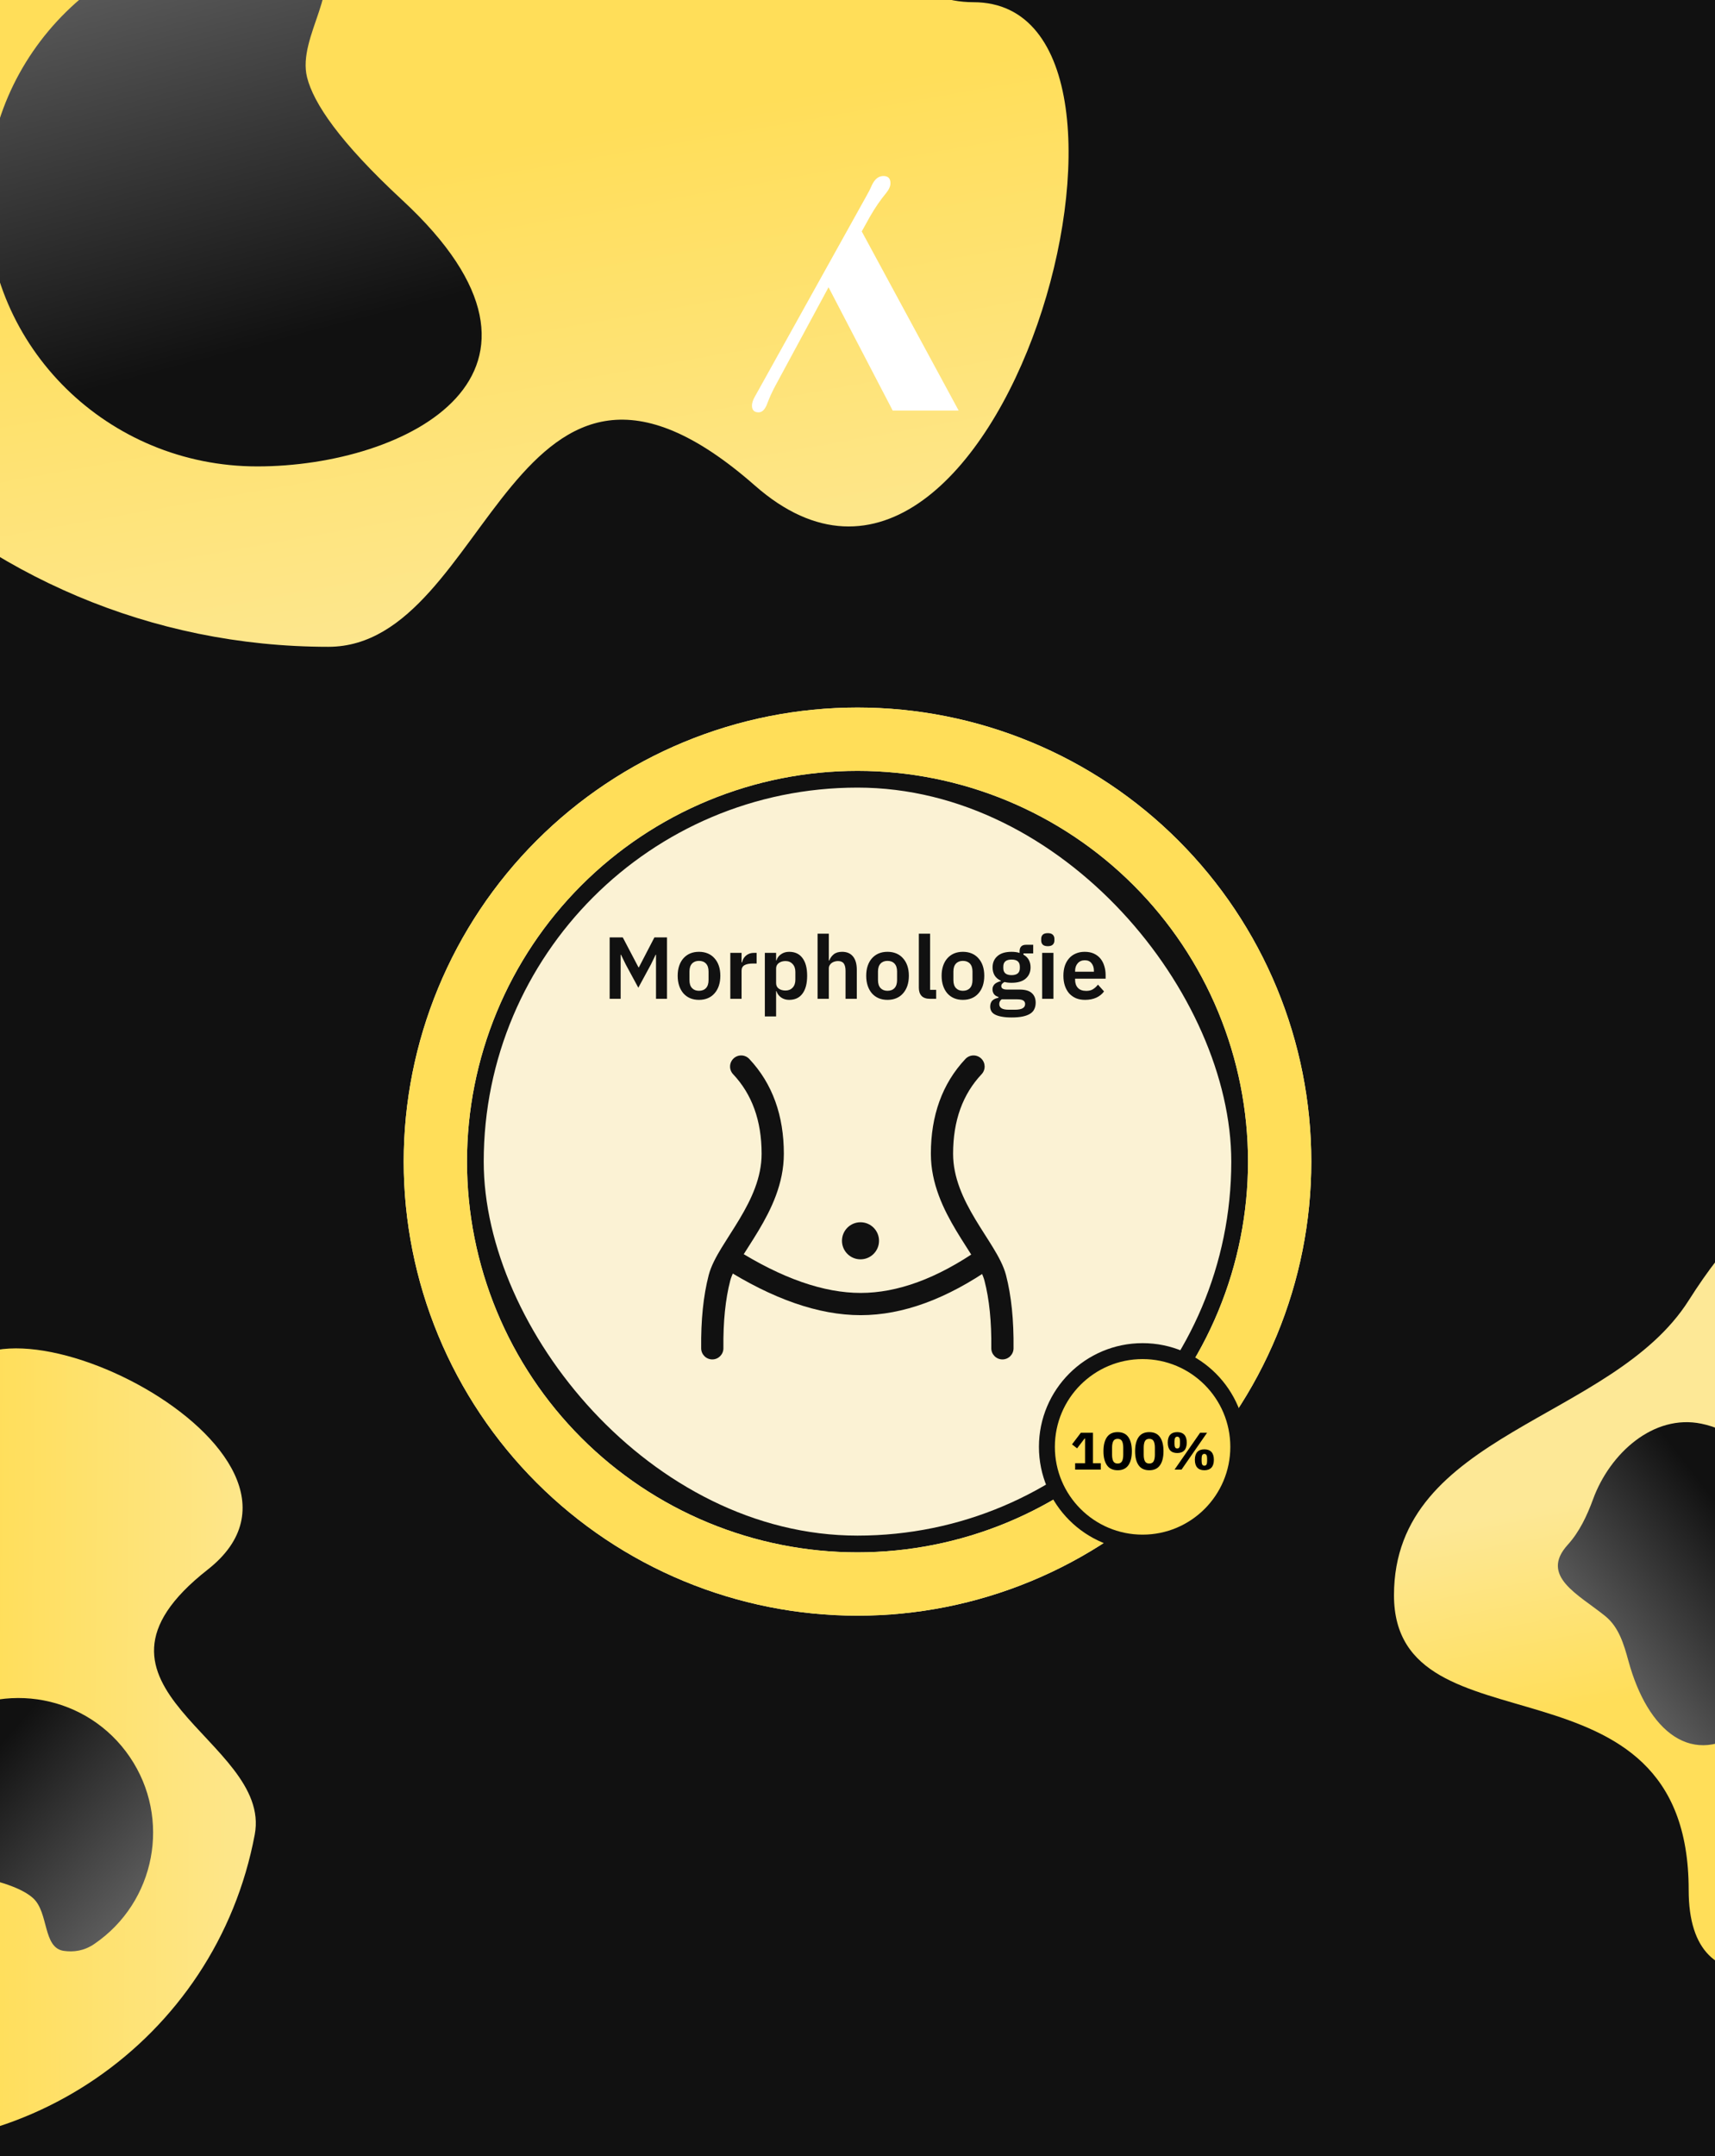<svg viewBox="0 0 390 490" preserveAspectRatio="none" fill="none" xmlns="http://www.w3.org/2000/svg">
<g clip-path="url(#clip0_2116_29874)">
<rect width="390" height="490" fill="#111111"/>
<g filter="url(#filter0_b_2116_29874)">
<path d="M221.351 0.5C271.007 0.5 227.079 159.018 171.695 110.375C116.31 61.732 111.874 147 74.675 147C-6.331 147 -72 81.41 -72 0.5C-72 -80.41 -6.331 -146 74.675 -146C155.682 -146 171.695 0.5 221.351 0.5Z" fill="url(#paint0_linear_2116_29874)"/>
</g>
<path d="M198.339 41.944C198.982 40.648 199.836 40.001 200.899 40.001C201.962 40.001 202.494 40.549 202.494 41.645C202.494 42.318 202.173 43.053 201.53 43.851C200.244 45.396 199.019 47.177 197.857 49.196L195.965 52.597L218 93.304H203.002L188.415 65.287L176.268 87.772C175.575 89.067 174.982 90.376 174.487 91.696C173.992 93.042 173.337 93.715 172.521 93.715C171.507 93.715 171 93.204 171 92.182C171 91.584 171.223 90.899 171.668 90.126L197.041 44.523C197.313 44.025 197.536 43.614 197.709 43.29L198.339 41.944Z" fill="white"/>
<g filter="url(#filter1_b_2116_29874)">
<path d="M91.5 45.5C134 84.85 92.466 106 58.5 106C24.535 106 -3 78.913 -3 45.5C-3 12.087 24.535 -15 58.5 -15C64.012 -15 68.285 -12.897 71.553 -10.017C78.818 -3.613 67.473 8.192 69.831 17.585C71.294 23.414 77.15 32.214 91.5 45.5Z" fill="url(#paint1_linear_2116_29874)"/>
</g>
<g filter="url(#filter2_b_2116_29874)">
<path d="M490 362.553C490 399.555 384.015 485.63 384.015 429.552C384.015 373.474 317 399.555 317 362.553C317 325.551 366.597 323.003 384.015 295.554C401.433 268.105 418.247 260.432 427.406 311.492C436.565 362.553 490 342.097 490 362.553Z" fill="url(#paint2_linear_2116_29874)"/>
</g>
<path d="M362.263 340.749C366.084 330.29 376.019 321.316 386.924 323.569C393.353 324.897 399.015 329.045 402.56 335.813C406.039 342.456 413.129 368.341 405.023 367.939C399.513 367.666 402.874 375.612 403.767 381.684C404.431 386.199 400.813 389.939 397.197 392.722C384.861 402.213 374.667 393.405 370.321 377.507C369.282 373.707 368.136 369.81 365.08 367.324C359.032 362.404 350.012 358.224 356.533 351.057C359.152 348.179 360.913 344.447 362.263 340.749Z" fill="url(#paint3_linear_2116_29874)"/>
<g filter="url(#filter3_b_2116_29874)">
<path d="M-11.05 316.032C-5.664 287.257 81.429 329.906 47.234 356.724C13.04 383.542 61.969 395.362 57.935 416.917C49.148 463.859 4.017 494.799 -42.868 486.023C-89.754 477.247 -120.639 432.079 -111.853 385.137C-103.066 338.196 -16.436 344.807 -11.05 316.032Z" fill="url(#paint4_linear_2116_29874)"/>
</g>
<g filter="url(#filter4_b_2116_29874)">
<path d="M-9.369 425.751C-38.05 421.183 -26.974 400.714 -12.997 391.21C0.98 381.707 20.015 385.333 29.518 399.31C39.022 413.287 35.396 432.322 21.419 441.825C19.099 443.403 16.686 443.697 14.481 443.372C9.725 442.67 11.1 434.697 7.566 431.436C5.342 429.384 0.428 427.312 -9.369 425.751Z" fill="url(#paint5_linear_2116_29874)"/>
</g>
<g clip-path="url(#clip1_2116_29874)">
<rect x="110" y="179" width="170" height="170" rx="85" fill="#FBF2D4"/>
<path d="M149.18 216.98H149.1L148.02 219.2L145.16 224.48L142.3 219.2L141.22 216.98H141.14V227H138.64V213.04H141.62L145.2 219.86H145.28L148.82 213.04H151.68V227H149.18V216.98ZM158.948 227.24C158.201 227.24 157.528 227.113 156.928 226.86C156.341 226.607 155.835 226.24 155.408 225.76C154.995 225.28 154.675 224.707 154.448 224.04C154.221 223.36 154.108 222.6 154.108 221.76C154.108 220.92 154.221 220.167 154.448 219.5C154.675 218.833 154.995 218.267 155.408 217.8C155.835 217.32 156.341 216.953 156.928 216.7C157.528 216.447 158.201 216.32 158.948 216.32C159.695 216.32 160.368 216.447 160.968 216.7C161.568 216.953 162.075 217.32 162.488 217.8C162.915 218.267 163.241 218.833 163.468 219.5C163.695 220.167 163.808 220.92 163.808 221.76C163.808 222.6 163.695 223.36 163.468 224.04C163.241 224.707 162.915 225.28 162.488 225.76C162.075 226.24 161.568 226.607 160.968 226.86C160.368 227.113 159.695 227.24 158.948 227.24ZM158.948 225.18C159.628 225.18 160.161 224.973 160.548 224.56C160.935 224.147 161.128 223.54 161.128 222.74V220.8C161.128 220.013 160.935 219.413 160.548 219C160.161 218.587 159.628 218.38 158.948 218.38C158.281 218.38 157.755 218.587 157.368 219C156.981 219.413 156.788 220.013 156.788 220.8V222.74C156.788 223.54 156.981 224.147 157.368 224.56C157.755 224.973 158.281 225.18 158.948 225.18ZM166.078 227V216.56H168.638V218.72H168.738C168.804 218.44 168.904 218.173 169.038 217.92C169.184 217.653 169.371 217.42 169.598 217.22C169.824 217.02 170.091 216.86 170.398 216.74C170.718 216.62 171.084 216.56 171.498 216.56H172.058V218.98H171.258C170.391 218.98 169.738 219.107 169.298 219.36C168.858 219.613 168.638 220.027 168.638 220.6V227H166.078ZM173.929 216.56H176.489V218.28H176.569C176.756 217.68 177.109 217.207 177.629 216.86C178.149 216.5 178.756 216.32 179.449 216.32C180.783 216.32 181.796 216.793 182.489 217.74C183.196 218.673 183.549 220.013 183.549 221.76C183.549 223.52 183.196 224.873 182.489 225.82C181.796 226.767 180.783 227.24 179.449 227.24C178.756 227.24 178.149 227.06 177.629 226.7C177.123 226.34 176.769 225.86 176.569 225.26H176.489V231H173.929V216.56ZM178.629 225.12C179.296 225.12 179.836 224.9 180.249 224.46C180.663 224.02 180.869 223.427 180.869 222.68V220.88C180.869 220.133 180.663 219.54 180.249 219.1C179.836 218.647 179.296 218.42 178.629 218.42C178.016 218.42 177.503 218.573 177.089 218.88C176.689 219.187 176.489 219.593 176.489 220.1V223.42C176.489 223.967 176.689 224.387 177.089 224.68C177.503 224.973 178.016 225.12 178.629 225.12ZM185.921 212.2H188.481V218.3H188.581C188.795 217.74 189.128 217.273 189.581 216.9C190.048 216.513 190.688 216.32 191.501 216.32C192.581 216.32 193.408 216.673 193.981 217.38C194.555 218.087 194.841 219.093 194.841 220.4V227H192.281V220.66C192.281 219.913 192.148 219.353 191.881 218.98C191.615 218.607 191.175 218.42 190.561 218.42C190.295 218.42 190.035 218.46 189.781 218.54C189.541 218.607 189.321 218.713 189.121 218.86C188.935 218.993 188.781 219.167 188.661 219.38C188.541 219.58 188.481 219.82 188.481 220.1V227H185.921V212.2ZM201.819 227.24C201.073 227.24 200.399 227.113 199.799 226.86C199.213 226.607 198.706 226.24 198.279 225.76C197.866 225.28 197.546 224.707 197.319 224.04C197.093 223.36 196.979 222.6 196.979 221.76C196.979 220.92 197.093 220.167 197.319 219.5C197.546 218.833 197.866 218.267 198.279 217.8C198.706 217.32 199.213 216.953 199.799 216.7C200.399 216.447 201.073 216.32 201.819 216.32C202.566 216.32 203.239 216.447 203.839 216.7C204.439 216.953 204.946 217.32 205.359 217.8C205.786 218.267 206.113 218.833 206.339 219.5C206.566 220.167 206.679 220.92 206.679 221.76C206.679 222.6 206.566 223.36 206.339 224.04C206.113 224.707 205.786 225.28 205.359 225.76C204.946 226.24 204.439 226.607 203.839 226.86C203.239 227.113 202.566 227.24 201.819 227.24ZM201.819 225.18C202.499 225.18 203.033 224.973 203.419 224.56C203.806 224.147 203.999 223.54 203.999 222.74V220.8C203.999 220.013 203.806 219.413 203.419 219C203.033 218.587 202.499 218.38 201.819 218.38C201.153 218.38 200.626 218.587 200.239 219C199.853 219.413 199.659 220.013 199.659 220.8V222.74C199.659 223.54 199.853 224.147 200.239 224.56C200.626 224.973 201.153 225.18 201.819 225.18ZM211.509 227C210.629 227 209.982 226.78 209.569 226.34C209.155 225.9 208.949 225.28 208.949 224.48V212.2H211.509V224.96H212.889V227H211.509ZM218.968 227.24C218.221 227.24 217.548 227.113 216.948 226.86C216.361 226.607 215.854 226.24 215.428 225.76C215.014 225.28 214.694 224.707 214.468 224.04C214.241 223.36 214.128 222.6 214.128 221.76C214.128 220.92 214.241 220.167 214.468 219.5C214.694 218.833 215.014 218.267 215.428 217.8C215.854 217.32 216.361 216.953 216.948 216.7C217.548 216.447 218.221 216.32 218.968 216.32C219.714 216.32 220.388 216.447 220.988 216.7C221.588 216.953 222.094 217.32 222.508 217.8C222.934 218.267 223.261 218.833 223.488 219.5C223.714 220.167 223.828 220.92 223.828 221.76C223.828 222.6 223.714 223.36 223.488 224.04C223.261 224.707 222.934 225.28 222.508 225.76C222.094 226.24 221.588 226.607 220.988 226.86C220.388 227.113 219.714 227.24 218.968 227.24ZM218.968 225.18C219.648 225.18 220.181 224.973 220.568 224.56C220.954 224.147 221.148 223.54 221.148 222.74V220.8C221.148 220.013 220.954 219.413 220.568 219C220.181 218.587 219.648 218.38 218.968 218.38C218.301 218.38 217.774 218.587 217.388 219C217.001 219.413 216.808 220.013 216.808 220.8V222.74C216.808 223.54 217.001 224.147 217.388 224.56C217.774 224.973 218.301 225.18 218.968 225.18ZM235.517 227.88C235.517 228.427 235.417 228.907 235.217 229.32C235.031 229.747 234.717 230.1 234.277 230.38C233.837 230.66 233.271 230.873 232.577 231.02C231.884 231.167 231.037 231.24 230.037 231.24C229.157 231.24 228.411 231.18 227.797 231.06C227.184 230.953 226.677 230.793 226.277 230.58C225.891 230.38 225.611 230.127 225.437 229.82C225.264 229.513 225.177 229.167 225.177 228.78C225.177 228.193 225.337 227.733 225.657 227.4C225.991 227.08 226.451 226.873 227.037 226.78V226.56C226.611 226.453 226.277 226.247 226.037 225.94C225.811 225.62 225.697 225.247 225.697 224.82C225.697 224.553 225.751 224.32 225.857 224.12C225.964 223.907 226.104 223.727 226.277 223.58C226.464 223.433 226.671 223.313 226.897 223.22C227.124 223.113 227.364 223.033 227.617 222.98V222.9C226.977 222.607 226.497 222.2 226.177 221.68C225.871 221.16 225.717 220.553 225.717 219.86C225.717 218.793 226.084 217.94 226.817 217.3C227.551 216.647 228.624 216.32 230.037 216.32C230.357 216.32 230.671 216.34 230.977 216.38C231.297 216.42 231.591 216.487 231.857 216.58V216.24C231.857 215.227 232.351 214.72 233.337 214.72H234.957V216.68H232.737V216.96C233.284 217.267 233.691 217.667 233.957 218.16C234.224 218.653 234.357 219.22 234.357 219.86C234.357 220.913 233.991 221.76 233.257 222.4C232.537 223.04 231.464 223.36 230.037 223.36C229.424 223.36 228.891 223.3 228.437 223.18C228.237 223.273 228.064 223.4 227.917 223.56C227.771 223.707 227.697 223.893 227.697 224.12C227.697 224.64 228.151 224.9 229.057 224.9H231.857C233.137 224.9 234.064 225.167 234.637 225.7C235.224 226.22 235.517 226.947 235.517 227.88ZM233.117 228.18C233.117 227.847 232.984 227.587 232.717 227.4C232.451 227.213 231.991 227.12 231.337 227.12H227.777C227.417 227.387 227.237 227.747 227.237 228.2C227.237 228.6 227.404 228.913 227.737 229.14C228.071 229.367 228.637 229.48 229.437 229.48H230.717C231.557 229.48 232.164 229.373 232.537 229.16C232.924 228.947 233.117 228.62 233.117 228.18ZM230.037 221.62C231.291 221.62 231.917 221.087 231.917 220.02V219.68C231.917 218.613 231.291 218.08 230.037 218.08C228.784 218.08 228.157 218.613 228.157 219.68V220.02C228.157 221.087 228.784 221.62 230.037 221.62ZM238.276 215.04C237.742 215.04 237.356 214.92 237.116 214.68C236.889 214.44 236.776 214.133 236.776 213.76V213.36C236.776 212.987 236.889 212.68 237.116 212.44C237.356 212.2 237.742 212.08 238.276 212.08C238.796 212.08 239.176 212.2 239.416 212.44C239.656 212.68 239.776 212.987 239.776 213.36V213.76C239.776 214.133 239.656 214.44 239.416 214.68C239.176 214.92 238.796 215.04 238.276 215.04ZM236.996 216.56H239.556V227H236.996V216.56ZM246.743 227.24C245.97 227.24 245.276 227.113 244.663 226.86C244.063 226.593 243.55 226.227 243.123 225.76C242.71 225.28 242.39 224.707 242.163 224.04C241.936 223.36 241.823 222.6 241.823 221.76C241.823 220.933 241.93 220.187 242.143 219.52C242.37 218.853 242.69 218.287 243.103 217.82C243.516 217.34 244.023 216.973 244.623 216.72C245.223 216.453 245.903 216.32 246.663 216.32C247.476 216.32 248.183 216.46 248.783 216.74C249.383 217.02 249.876 217.4 250.263 217.88C250.65 218.36 250.936 218.92 251.123 219.56C251.323 220.187 251.423 220.86 251.423 221.58V222.42H244.483V222.68C244.483 223.44 244.696 224.053 245.123 224.52C245.55 224.973 246.183 225.2 247.023 225.2C247.663 225.2 248.183 225.067 248.583 224.8C248.996 224.533 249.363 224.193 249.683 223.78L251.063 225.32C250.636 225.92 250.05 226.393 249.303 226.74C248.57 227.073 247.716 227.24 246.743 227.24ZM246.703 218.24C246.023 218.24 245.483 218.467 245.083 218.92C244.683 219.373 244.483 219.96 244.483 220.68V220.84H248.763V220.66C248.763 219.94 248.583 219.36 248.223 218.92C247.876 218.467 247.37 218.24 246.703 218.24Z" fill="#111111"/>
<path fill-rule="evenodd" clip-rule="evenodd" d="M166.819 240.557C167.836 239.601 169.435 239.65 170.391 240.668C175.686 246.3 178.25 253.564 178.25 262.222C178.25 269.028 175.355 274.901 172.487 279.689C171.764 280.895 171.032 282.051 170.339 283.138C170.271 283.244 170.204 283.349 170.138 283.454C169.514 284.432 168.931 285.346 168.398 286.225C167.191 288.212 166.392 289.775 166.058 291.058C164.973 295.231 164.439 300.331 164.506 306.402C164.521 307.797 163.402 308.941 162.006 308.957C160.611 308.972 159.467 307.853 159.451 306.457C159.381 300.085 159.936 294.514 161.166 289.785C161.701 287.73 162.849 285.624 164.076 283.602C164.641 282.673 165.254 281.71 165.872 280.741C165.94 280.635 166.008 280.528 166.075 280.422C166.768 279.336 167.467 278.232 168.15 277.092C170.903 272.497 173.195 267.608 173.195 262.222C173.195 254.624 170.978 248.672 166.708 244.13C165.752 243.113 165.802 241.513 166.819 240.557Z" fill="#111111"/>
<path fill-rule="evenodd" clip-rule="evenodd" d="M223.115 240.557C224.132 241.513 224.182 243.112 223.226 244.13C218.956 248.672 216.739 254.624 216.739 262.222C216.739 267.608 219.031 272.497 221.783 277.092C222.466 278.232 223.166 279.336 223.858 280.422C223.926 280.528 223.994 280.635 224.062 280.741C224.679 281.71 225.293 282.673 225.857 283.602C227.085 285.624 228.233 287.73 228.768 289.785C229.998 294.514 230.553 300.085 230.483 306.457C230.467 307.853 229.323 308.972 227.927 308.957C226.532 308.941 225.412 307.797 225.428 306.402C225.495 300.331 224.961 295.231 223.875 291.058C223.542 289.775 222.742 288.212 221.536 286.225C221.003 285.346 220.42 284.432 219.796 283.454C219.73 283.349 219.663 283.244 219.595 283.138C218.902 282.051 218.169 280.895 217.447 279.689C214.578 274.901 211.684 269.028 211.684 262.222C211.684 253.564 214.248 246.3 219.542 240.668C220.498 239.65 222.098 239.601 223.115 240.557Z" fill="#111111"/>
<path fill-rule="evenodd" clip-rule="evenodd" d="M163.627 284.582C164.373 283.403 165.934 283.052 167.114 283.798C177.877 290.61 187.39 293.845 195.717 293.845C204.02 293.845 213.015 290.626 222.747 283.859C223.894 283.062 225.469 283.345 226.266 284.491C227.062 285.637 226.779 287.212 225.633 288.009C215.35 295.159 205.362 298.9 195.717 298.9C186.094 298.9 175.638 295.176 164.411 288.07C163.231 287.323 162.88 285.762 163.627 284.582Z" fill="#111111"/>
<path d="M195.681 286.21C198.008 286.21 199.894 284.324 199.894 281.998C199.894 279.671 198.008 277.785 195.681 277.785C193.355 277.785 191.469 279.671 191.469 281.998C191.469 284.324 193.355 286.21 195.681 286.21Z" fill="#111111"/>
</g>
<path d="M195 360C182.393 360 169.91 357.517 158.262 352.692C146.615 347.868 136.032 340.797 127.118 331.882C118.203 322.968 111.132 312.385 106.308 300.738C101.483 289.09 99 276.607 99 264C99 251.393 101.483 238.91 106.308 227.262C111.132 215.615 118.203 205.032 127.118 196.118C136.032 187.203 146.615 180.132 158.262 175.308C169.91 170.483 182.393 168 195 168C207.607 168 220.09 170.483 231.738 175.308C243.385 180.132 253.968 187.203 262.882 196.118C271.797 205.032 278.868 215.615 283.692 227.262C288.517 238.91 291 251.393 291 264C291 276.607 288.517 289.09 283.692 300.738C278.868 312.385 271.797 322.968 262.882 331.882C253.968 340.797 243.385 347.868 231.738 352.692C220.09 357.517 207.607 360 195 360L195 360Z" stroke="#FBF2D4" stroke-width="14.393"/>
<path d="M195 360C182.393 360 169.91 357.517 158.262 352.692C146.615 347.868 136.032 340.797 127.118 331.882C118.203 322.968 111.132 312.385 106.308 300.738C101.483 289.09 99 276.607 99 264C99 251.393 101.483 238.91 106.308 227.262C111.132 215.615 118.203 205.032 127.118 196.118C136.032 187.203 146.615 180.132 158.262 175.308C169.91 170.483 182.393 168 195 168C207.607 168 220.09 170.483 231.738 175.308C243.385 180.132 253.968 187.203 262.882 196.118C271.797 205.032 278.868 215.615 283.692 227.262C288.517 238.91 291 251.393 291 264C291 276.607 288.517 289.09 283.692 300.738C278.868 312.385 271.797 322.968 262.882 331.882C253.968 340.797 243.385 347.868 231.738 352.692C220.09 357.517 207.607 360 195 360L195 360Z" stroke="#FFDE59" stroke-width="14.393" stroke-linecap="round"/>
<circle cx="259.831" cy="328.831" r="21.76" fill="#FFDE59" stroke="#111111" stroke-width="3.623"/>
<path d="M244.493 334V332.548H246.749V326.932H246.641L244.937 329.164L243.785 328.264L245.789 325.624H248.549V332.548H250.325V334H244.493ZM254.161 334.144C253.065 334.144 252.253 333.764 251.725 333.004C251.197 332.244 250.933 331.18 250.933 329.812C250.933 328.444 251.197 327.38 251.725 326.62C252.253 325.86 253.065 325.48 254.161 325.48C255.257 325.48 256.069 325.86 256.597 326.62C257.125 327.38 257.389 328.444 257.389 329.812C257.389 331.18 257.125 332.244 256.597 333.004C256.069 333.764 255.257 334.144 254.161 334.144ZM254.161 332.62C254.641 332.62 254.973 332.444 255.157 332.092C255.341 331.74 255.433 331.244 255.433 330.604V329.02C255.433 328.38 255.341 327.884 255.157 327.532C254.973 327.18 254.641 327.004 254.161 327.004C253.681 327.004 253.349 327.18 253.165 327.532C252.981 327.884 252.889 328.38 252.889 329.02V330.604C252.889 331.244 252.981 331.74 253.165 332.092C253.349 332.444 253.681 332.62 254.161 332.62ZM261.356 334.144C260.26 334.144 259.448 333.764 258.92 333.004C258.392 332.244 258.128 331.18 258.128 329.812C258.128 328.444 258.392 327.38 258.92 326.62C259.448 325.86 260.26 325.48 261.356 325.48C262.452 325.48 263.264 325.86 263.792 326.62C264.32 327.38 264.584 328.444 264.584 329.812C264.584 331.18 264.32 332.244 263.792 333.004C263.264 333.764 262.452 334.144 261.356 334.144ZM261.356 332.62C261.836 332.62 262.168 332.444 262.352 332.092C262.536 331.74 262.628 331.244 262.628 330.604V329.02C262.628 328.38 262.536 327.884 262.352 327.532C262.168 327.18 261.836 327.004 261.356 327.004C260.876 327.004 260.544 327.18 260.36 327.532C260.176 327.884 260.084 328.38 260.084 329.02V330.604C260.084 331.244 260.176 331.74 260.36 332.092C260.544 332.444 260.876 332.62 261.356 332.62ZM267.099 334L272.907 325.624H274.491L268.683 334H267.099ZM267.711 330.232C267.007 330.232 266.471 330.032 266.103 329.632C265.735 329.232 265.551 328.64 265.551 327.856C265.551 327.072 265.735 326.48 266.103 326.08C266.471 325.68 267.007 325.48 267.711 325.48C268.415 325.48 268.951 325.68 269.319 326.08C269.687 326.48 269.871 327.072 269.871 327.856C269.871 328.64 269.687 329.232 269.319 329.632C268.951 330.032 268.415 330.232 267.711 330.232ZM267.711 329.2C267.919 329.2 268.075 329.12 268.179 328.96C268.283 328.792 268.335 328.528 268.335 328.168V327.544C268.335 327.184 268.283 326.924 268.179 326.764C268.075 326.596 267.919 326.512 267.711 326.512C267.503 326.512 267.347 326.596 267.243 326.764C267.139 326.924 267.087 327.184 267.087 327.544V328.168C267.087 328.528 267.139 328.792 267.243 328.96C267.347 329.12 267.503 329.2 267.711 329.2ZM273.879 334.144C273.175 334.144 272.639 333.944 272.271 333.544C271.903 333.144 271.719 332.552 271.719 331.768C271.719 330.984 271.903 330.392 272.271 329.992C272.639 329.592 273.175 329.392 273.879 329.392C274.583 329.392 275.119 329.592 275.487 329.992C275.855 330.392 276.039 330.984 276.039 331.768C276.039 332.552 275.855 333.144 275.487 333.544C275.119 333.944 274.583 334.144 273.879 334.144ZM273.879 333.112C274.087 333.112 274.243 333.032 274.347 332.872C274.451 332.704 274.503 332.44 274.503 332.08V331.456C274.503 331.096 274.451 330.836 274.347 330.676C274.243 330.508 274.087 330.424 273.879 330.424C273.671 330.424 273.515 330.508 273.411 330.676C273.307 330.836 273.255 331.096 273.255 331.456V332.08C273.255 332.44 273.307 332.704 273.411 332.872C273.515 333.032 273.671 333.112 273.879 333.112Z" fill="black"/>
</g>
<defs>
<filter id="filter0_b_2116_29874" x="-92" y="-166" width="355" height="333" filterUnits="userSpaceOnUse" color-interpolation-filters="sRGB">
<feFlood flood-opacity="0" result="BackgroundImageFix"/>
<feGaussianBlur in="BackgroundImage" stdDeviation="10"/>
<feComposite in2="SourceAlpha" operator="in" result="effect1_backgroundBlur_2116_29874"/>
<feBlend mode="normal" in="SourceGraphic" in2="effect1_backgroundBlur_2116_29874" result="shape"/>
</filter>
<filter id="filter1_b_2116_29874" x="-57" y="-69" width="220.535" height="229" filterUnits="userSpaceOnUse" color-interpolation-filters="sRGB">
<feFlood flood-opacity="0" result="BackgroundImageFix"/>
<feGaussianBlur in="BackgroundImage" stdDeviation="27"/>
<feComposite in2="SourceAlpha" operator="in" result="effect1_backgroundBlur_2116_29874"/>
<feBlend mode="normal" in="SourceGraphic" in2="effect1_backgroundBlur_2116_29874" result="shape"/>
</filter>
<filter id="filter2_b_2116_29874" x="306.824" y="263.824" width="193.353" height="194.372" filterUnits="userSpaceOnUse" color-interpolation-filters="sRGB">
<feFlood flood-opacity="0" result="BackgroundImageFix"/>
<feGaussianBlur in="BackgroundImage" stdDeviation="5.088"/>
<feComposite in2="SourceAlpha" operator="in" result="effect1_backgroundBlur_2116_29874"/>
<feBlend mode="normal" in="SourceGraphic" in2="effect1_backgroundBlur_2116_29874" result="shape"/>
</filter>
<filter id="filter3_b_2116_29874" x="-125.139" y="294.654" width="195.101" height="204.648" filterUnits="userSpaceOnUse" color-interpolation-filters="sRGB">
<feFlood flood-opacity="0" result="BackgroundImageFix"/>
<feGaussianBlur in="BackgroundImage" stdDeviation="5.895"/>
<feComposite in2="SourceAlpha" operator="in" result="effect1_backgroundBlur_2116_29874"/>
<feBlend mode="normal" in="SourceGraphic" in2="effect1_backgroundBlur_2116_29874" result="shape"/>
</filter>
<filter id="filter4_b_2116_29874" x="-54.168" y="359.039" width="115.856" height="111.321" filterUnits="userSpaceOnUse" color-interpolation-filters="sRGB">
<feFlood flood-opacity="0" result="BackgroundImageFix"/>
<feGaussianBlur in="BackgroundImage" stdDeviation="13.436"/>
<feComposite in2="SourceAlpha" operator="in" result="effect1_backgroundBlur_2116_29874"/>
<feBlend mode="normal" in="SourceGraphic" in2="effect1_backgroundBlur_2116_29874" result="shape"/>
</filter>
<linearGradient id="paint0_linear_2116_29874" x1="250.493" y1="156.654" x2="210.119" y2="-70.343" gradientUnits="userSpaceOnUse">
<stop offset="0.099" stop-color="#FDE896"/>
<stop offset="0.63" stop-color="#FFDE59"/>
</linearGradient>
<linearGradient id="paint1_linear_2116_29874" x1="104.827" y1="66.904" x2="77.757" y2="-37.149" gradientUnits="userSpaceOnUse">
<stop stop-color="#111111"/>
<stop offset="0" stop-color="#111111"/>
<stop offset="1" stop-color="#686868"/>
</linearGradient>
<linearGradient id="paint2_linear_2116_29874" x1="494.115" y1="453.751" x2="468.319" y2="319.631" gradientUnits="userSpaceOnUse">
<stop offset="0.66" stop-color="#FFDE59"/>
<stop offset="1" stop-color="#FDE896"/>
</linearGradient>
<linearGradient id="paint3_linear_2116_29874" x1="377.593" y1="324.815" x2="339.86" y2="353.864" gradientUnits="userSpaceOnUse">
<stop stop-color="#111111"/>
<stop offset="0" stop-color="#111111"/>
<stop offset="1" stop-color="#686868"/>
</linearGradient>
<linearGradient id="paint4_linear_2116_29874" x1="82.599" y1="316.082" x2="-53.32" y2="314.857" gradientUnits="userSpaceOnUse">
<stop offset="0.099" stop-color="#FDE896"/>
<stop offset="0.63" stop-color="#FFDE59"/>
</linearGradient>
<linearGradient id="paint5_linear_2116_29874" x1="-20.941" y1="420.527" x2="20.079" y2="456.151" gradientUnits="userSpaceOnUse">
<stop stop-color="#111111"/>
<stop offset="0" stop-color="#111111"/>
<stop offset="1" stop-color="#686868"/>
</linearGradient>
<clipPath id="clip0_2116_29874">
<rect width="390" height="490" fill="white"/>
</clipPath>
<clipPath id="clip1_2116_29874">
<rect x="110" y="179" width="170" height="170" rx="85" fill="white"/>
</clipPath>
</defs>
</svg>
